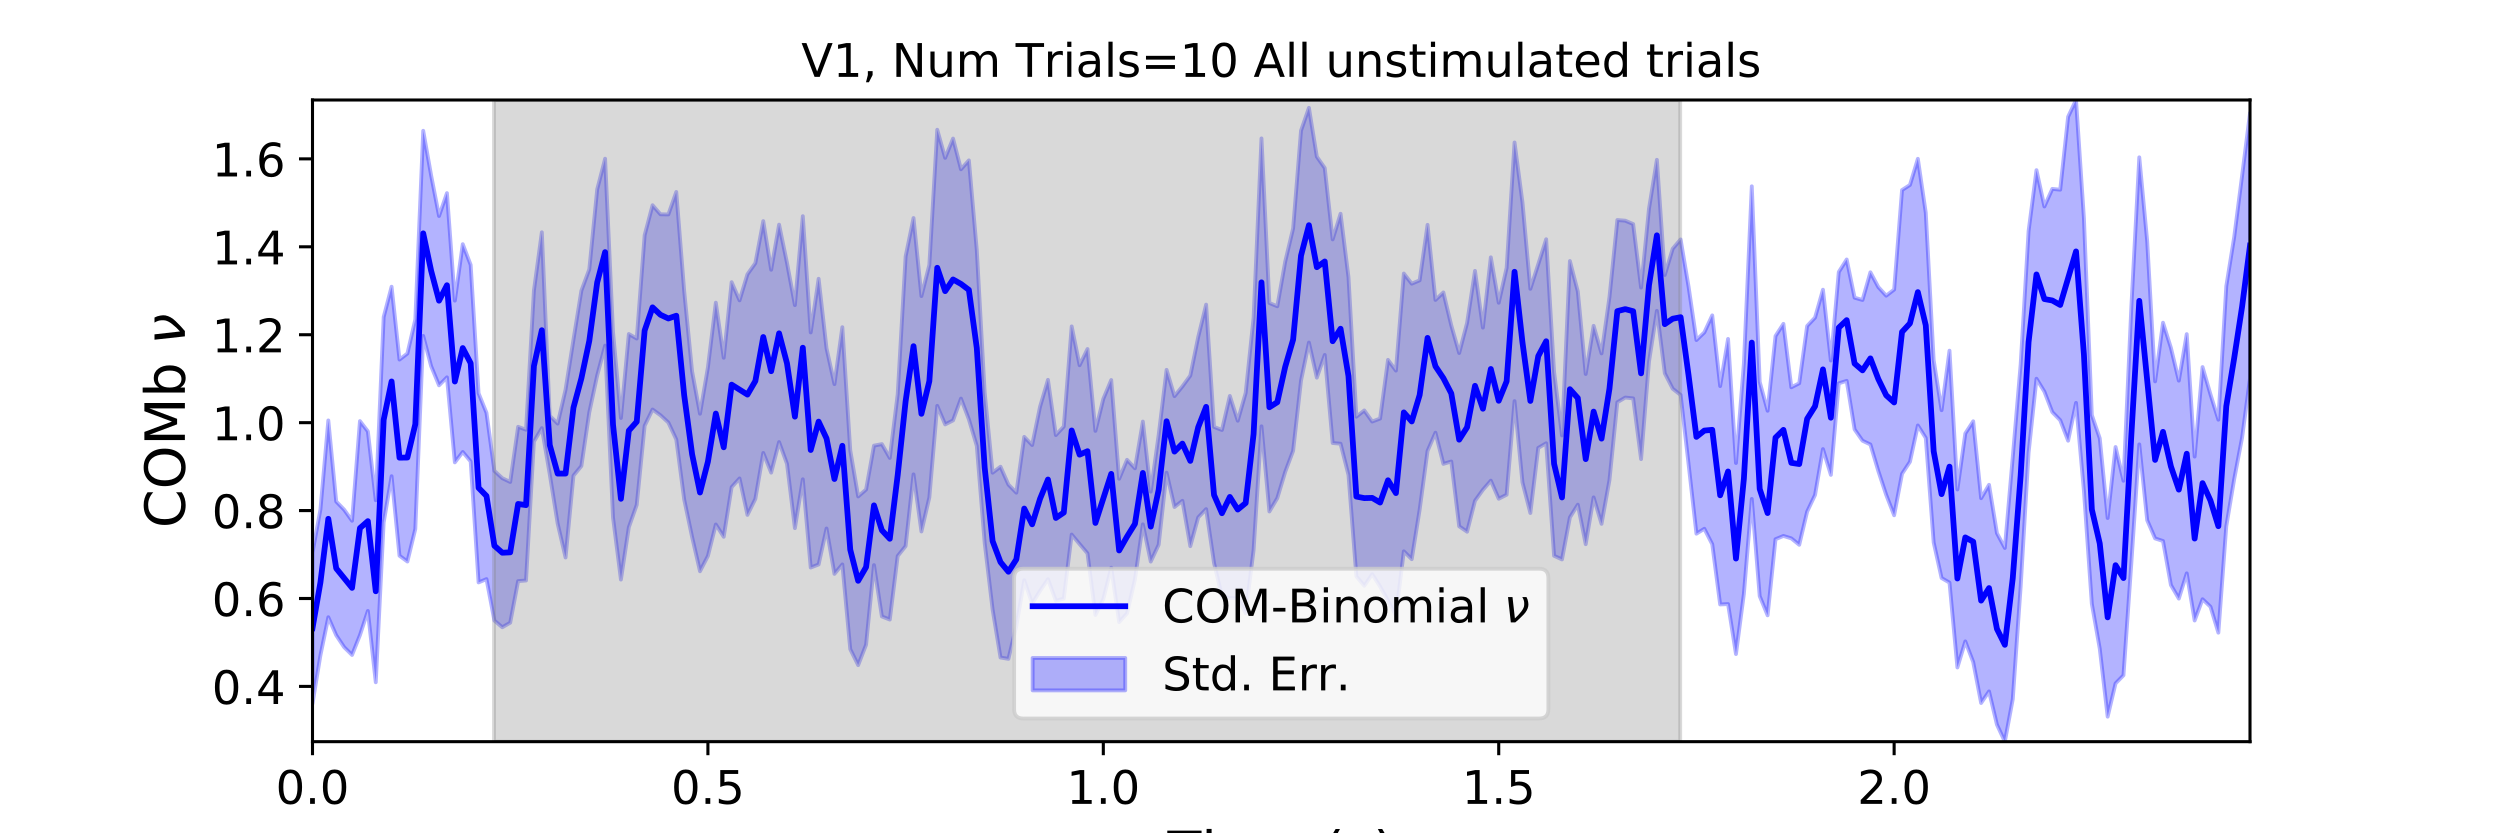 <?xml version="1.0" encoding="utf-8" standalone="no"?>
<!DOCTYPE svg PUBLIC "-//W3C//DTD SVG 1.1//EN"
  "http://www.w3.org/Graphics/SVG/1.1/DTD/svg11.dtd">
<!-- Created with matplotlib (https://matplotlib.org/) -->
<svg height="216pt" version="1.1" viewBox="0 0 648 216" width="648pt" xmlns="http://www.w3.org/2000/svg" xmlns:xlink="http://www.w3.org/1999/xlink">
 <defs>
  <style type="text/css">
*{stroke-linecap:butt;stroke-linejoin:round;}
  </style>
 </defs>
 <g id="figure_1">
  <g id="patch_1">
   <path d="M 0 216 
L 648 216 
L 648 0 
L 0 0 
z
" style="fill:#ffffff;"/>
  </g>
  <g id="axes_1">
   <g id="patch_2">
    <path d="M 81 192.24 
L 583.2 192.24 
L 583.2 25.92 
L 81 25.92 
z
" style="fill:#ffffff;"/>
   </g>
   <g id="PolyCollection_1">
    <defs>
     <path d="M 81 -72.769 
L 81 -33.613 
L 83.05 -46.118 
L 85.1 -56.015 
L 87.149 -51.333 
L 89.199 -48.257 
L 91.249 -46.234 
L 93.299 -51.373 
L 95.349 -57.638 
L 97.398 -39.155 
L 99.448 -80.568 
L 101.498 -92.566 
L 103.548 -71.953 
L 105.598 -70.451 
L 107.647 -78.879 
L 109.697 -128.925 
L 111.747 -121.096 
L 113.797 -116.121 
L 115.847 -118.192 
L 117.896 -96.153 
L 119.946 -98.846 
L 121.996 -96.392 
L 124.046 -65.035 
L 126.096 -65.898 
L 128.145 -55.145 
L 130.195 -53.412 
L 132.245 -54.592 
L 134.295 -65.375 
L 136.344 -65.534 
L 138.394 -101.545 
L 140.444 -105.024 
L 142.494 -93.079 
L 144.544 -80.281 
L 146.593 -71.495 
L 148.643 -92.71 
L 150.693 -95.205 
L 152.743 -109.1 
L 154.793 -118.678 
L 156.842 -126.424 
L 158.892 -81.876 
L 160.942 -65.775 
L 162.992 -79.33 
L 165.042 -85.137 
L 167.091 -105.631 
L 169.141 -109.856 
L 171.191 -108.365 
L 173.241 -106.477 
L 175.291 -102.085 
L 177.34 -86.531 
L 179.39 -76.814 
L 181.44 -67.928 
L 183.49 -71.886 
L 185.54 -80.053 
L 187.589 -76.864 
L 189.639 -89.728 
L 191.689 -91.99 
L 193.739 -82.539 
L 195.789 -86.675 
L 197.838 -98.595 
L 199.888 -93.493 
L 201.938 -101.415 
L 203.988 -95.774 
L 206.038 -79.101 
L 208.087 -91.77 
L 210.137 -68.889 
L 212.187 -69.684 
L 214.237 -79.013 
L 216.287 -67.252 
L 218.336 -69.703 
L 220.386 -47.729 
L 222.436 -43.597 
L 224.486 -48.887 
L 226.536 -69.523 
L 228.585 -56.211 
L 230.635 -55.404 
L 232.685 -71.883 
L 234.735 -74.451 
L 236.784 -93.046 
L 238.834 -78.237 
L 240.884 -87.054 
L 242.934 -110.803 
L 244.984 -105.99 
L 247.033 -107.037 
L 249.083 -112.684 
L 251.133 -107.295 
L 253.183 -100.417 
L 255.233 -75.21 
L 257.282 -58.018 
L 259.332 -45.565 
L 261.382 -45.226 
L 263.432 -53.722 
L 265.482 -65.599 
L 267.531 -59.562 
L 269.581 -62.844 
L 271.631 -65.867 
L 273.681 -60.27 
L 275.731 -60.836 
L 277.78 -77.443 
L 279.83 -74.98 
L 281.88 -72.556 
L 283.93 -56.597 
L 285.98 -60.722 
L 288.029 -68.838 
L 290.079 -54.753 
L 292.129 -57.012 
L 294.179 -65.817 
L 296.229 -80.091 
L 298.278 -70.438 
L 300.328 -74.801 
L 302.378 -93.475 
L 304.428 -84.582 
L 306.478 -86.186 
L 308.527 -74.433 
L 310.577 -81.892 
L 312.627 -84.033 
L 314.677 -70.069 
L 316.727 -61.41 
L 318.776 -61.012 
L 320.826 -60.905 
L 322.876 -57.078 
L 324.926 -73.388 
L 326.976 -105.502 
L 329.025 -83.424 
L 331.075 -86.875 
L 333.125 -93.676 
L 335.175 -99.137 
L 337.224 -117.333 
L 339.274 -127.206 
L 341.324 -118.111 
L 343.374 -123.997 
L 345.424 -101.169 
L 347.473 -100.99 
L 349.523 -92.883 
L 351.573 -66.591 
L 353.623 -64.167 
L 355.673 -67.16 
L 357.722 -63.969 
L 359.772 -60.3 
L 361.822 -56.447 
L 363.872 -73.1 
L 365.922 -71.06 
L 367.971 -83.884 
L 370.021 -99.109 
L 372.071 -103.847 
L 374.121 -95.764 
L 376.171 -96.374 
L 378.22 -79.58 
L 380.27 -78.176 
L 382.32 -86.195 
L 384.37 -89.04 
L 386.42 -91.409 
L 388.469 -86.721 
L 390.519 -87.77 
L 392.569 -112.028 
L 394.619 -90.967 
L 396.669 -83.024 
L 398.718 -99.905 
L 400.768 -101.106 
L 402.818 -71.94 
L 404.868 -70.996 
L 406.918 -81.89 
L 408.967 -85.185 
L 411.017 -74.946 
L 413.067 -87.074 
L 415.117 -80.219 
L 417.167 -91.524 
L 419.216 -111.735 
L 421.266 -112.956 
L 423.316 -112.737 
L 425.366 -96.997 
L 427.416 -122.229 
L 429.465 -135.43 
L 431.515 -119.236 
L 433.565 -115.241 
L 435.615 -113.627 
L 437.664 -95.82 
L 439.714 -77.666 
L 441.764 -78.946 
L 443.814 -74.927 
L 445.864 -59.322 
L 447.913 -59.425 
L 449.963 -46.468 
L 452.013 -62.067 
L 454.063 -86.679 
L 456.113 -61.486 
L 458.162 -56.508 
L 460.212 -76.235 
L 462.262 -77.086 
L 464.312 -76.452 
L 466.362 -74.787 
L 468.411 -83.383 
L 470.461 -87.706 
L 472.511 -99.594 
L 474.561 -92.916 
L 476.611 -116.639 
L 478.66 -117.285 
L 480.71 -104.7 
L 482.76 -101.766 
L 484.81 -100.788 
L 486.86 -93.909 
L 488.909 -87.708 
L 490.959 -82.437 
L 493.009 -93.187 
L 495.059 -96.302 
L 497.109 -105.718 
L 499.158 -102.475 
L 501.208 -75.393 
L 503.258 -66.175 
L 505.308 -64.983 
L 507.358 -42.991 
L 509.407 -49.749 
L 511.457 -44.382 
L 513.507 -33.782 
L 515.557 -36.791 
L 517.607 -28.173 
L 519.656 -23.76 
L 521.706 -34.743 
L 523.756 -63.957 
L 525.806 -98.625 
L 527.856 -117.835 
L 529.905 -114.493 
L 531.955 -109.184 
L 534.005 -107.084 
L 536.055 -101.767 
L 538.104 -111.573 
L 540.154 -88.724 
L 542.204 -59.479 
L 544.254 -47.871 
L 546.304 -30.241 
L 548.353 -38.862 
L 550.403 -40.962 
L 552.453 -70.183 
L 554.503 -100.816 
L 556.553 -81.15 
L 558.602 -76.441 
L 560.652 -75.77 
L 562.702 -64.353 
L 564.752 -60.843 
L 566.802 -67.388 
L 568.851 -55.164 
L 570.901 -60.679 
L 572.951 -58.741 
L 575.001 -52.01 
L 577.051 -79.584 
L 579.1 -91.787 
L 581.15 -102.564 
L 583.2 -117.971 
L 583.2 -186.695 
L 583.2 -186.695 
L 581.15 -170.467 
L 579.1 -154.549 
L 577.051 -141.809 
L 575.001 -107.213 
L 572.951 -113.791 
L 570.901 -120.855 
L 568.851 -97.65 
L 566.802 -129.393 
L 564.752 -117.336 
L 562.702 -125.85 
L 560.652 -132.355 
L 558.602 -117.146 
L 556.553 -153.492 
L 554.503 -175.22 
L 552.453 -136.641 
L 550.403 -91.381 
L 548.353 -100.132 
L 546.304 -81.729 
L 544.254 -102.396 
L 542.204 -108.419 
L 540.154 -159.42 
L 538.104 -190.08 
L 536.055 -185.735 
L 534.005 -166.833 
L 531.955 -167.043 
L 529.905 -162.479 
L 527.856 -171.894 
L 525.806 -156.09 
L 523.756 -121.59 
L 521.706 -97.522 
L 519.656 -73.972 
L 517.607 -77.797 
L 515.557 -90.34 
L 513.507 -86.865 
L 511.457 -106.804 
L 509.407 -103.651 
L 507.358 -89.121 
L 505.308 -125.106 
L 503.258 -109.675 
L 501.208 -122.659 
L 499.158 -160.863 
L 497.109 -174.838 
L 495.059 -168.06 
L 493.009 -166.739 
L 490.959 -140.937 
L 488.909 -139.357 
L 486.86 -141.587 
L 484.81 -145.421 
L 482.76 -138.245 
L 480.71 -138.837 
L 478.66 -148.743 
L 476.611 -145.501 
L 474.561 -122.545 
L 472.511 -140.911 
L 470.461 -133.684 
L 468.411 -131.501 
L 466.362 -116.656 
L 464.312 -115.609 
L 462.262 -132.059 
L 460.212 -128.898 
L 458.162 -109.529 
L 456.113 -117.04 
L 454.063 -167.711 
L 452.013 -121.799 
L 449.963 -95.987 
L 447.913 -128.147 
L 445.864 -115.926 
L 443.814 -134.254 
L 441.764 -129.84 
L 439.714 -127.858 
L 437.664 -141.781 
L 435.615 -153.941 
L 433.565 -151.534 
L 431.515 -144.726 
L 429.465 -174.577 
L 427.416 -161.902 
L 425.366 -141.464 
L 423.316 -157.926 
L 421.266 -158.799 
L 419.216 -158.97 
L 417.167 -138.95 
L 415.117 -124.401 
L 413.067 -131.541 
L 411.017 -119.057 
L 408.967 -140.462 
L 406.918 -148.344 
L 404.868 -103.132 
L 402.818 -119.626 
L 400.768 -153.987 
L 398.718 -147.507 
L 396.669 -141.137 
L 394.619 -163.595 
L 392.569 -179.073 
L 390.519 -146.574 
L 388.469 -137.526 
L 386.42 -149.303 
L 384.37 -131.079 
L 382.32 -145.787 
L 380.27 -132.315 
L 378.22 -124.494 
L 376.171 -131.671 
L 374.121 -140.207 
L 372.071 -138.259 
L 370.021 -157.717 
L 367.971 -143.335 
L 365.922 -142.467 
L 363.872 -145.101 
L 361.822 -119.941 
L 359.772 -122.721 
L 357.722 -107.513 
L 355.673 -106.731 
L 353.623 -109.615 
L 351.573 -107.991 
L 349.523 -144.189 
L 347.473 -160.594 
L 345.424 -153.951 
L 343.374 -172.452 
L 341.324 -175.388 
L 339.274 -188.053 
L 337.224 -182.148 
L 335.175 -156.808 
L 333.125 -148.182 
L 331.075 -136.611 
L 329.025 -137.459 
L 326.976 -180.124 
L 324.926 -133.606 
L 322.876 -114.142 
L 320.826 -106.949 
L 318.776 -113.37 
L 316.727 -104.548 
L 314.677 -105.338 
L 312.627 -137.041 
L 310.577 -128.661 
L 308.527 -118.647 
L 306.478 -115.844 
L 304.428 -113.317 
L 302.378 -120.134 
L 300.328 -103.286 
L 298.278 -88.571 
L 296.229 -106.726 
L 294.179 -94.615 
L 292.129 -96.818 
L 290.079 -91.899 
L 288.029 -117.497 
L 285.98 -112.614 
L 283.93 -104.314 
L 281.88 -125.53 
L 279.83 -121.331 
L 277.78 -131.399 
L 275.731 -105.439 
L 273.681 -103.226 
L 271.631 -117.548 
L 269.581 -110.59 
L 267.531 -100.645 
L 265.482 -102.76 
L 263.432 -88.295 
L 261.382 -90.391 
L 259.332 -95.028 
L 257.282 -93.474 
L 255.233 -114.234 
L 253.183 -151.169 
L 251.133 -174.431 
L 249.083 -172.125 
L 247.033 -180.084 
L 244.984 -175.088 
L 242.934 -182.37 
L 240.884 -147.339 
L 238.834 -139.257 
L 236.784 -159.484 
L 234.735 -149.525 
L 232.685 -113.861 
L 230.635 -97.303 
L 228.585 -100.884 
L 226.536 -100.492 
L 224.486 -89.117 
L 222.436 -87.319 
L 220.386 -99.306 
L 218.336 -131.19 
L 216.287 -116.431 
L 214.237 -125.703 
L 212.187 -143.739 
L 210.137 -129.832 
L 208.087 -159.966 
L 206.038 -136.91 
L 203.988 -147.869 
L 201.938 -157.776 
L 199.888 -146.081 
L 197.838 -158.684 
L 195.789 -147.807 
L 193.739 -144.906 
L 191.689 -138.144 
L 189.639 -142.864 
L 187.589 -123.266 
L 185.54 -137.548 
L 183.49 -120.778 
L 181.44 -108.761 
L 179.39 -119.753 
L 177.34 -140.583 
L 175.291 -166.245 
L 173.241 -160.42 
L 171.191 -160.455 
L 169.141 -162.806 
L 167.091 -155.038 
L 165.042 -128.244 
L 162.992 -129.424 
L 160.942 -107.657 
L 158.892 -130.006 
L 156.842 -174.866 
L 154.793 -166.916 
L 152.743 -146.194 
L 150.693 -140.661 
L 148.643 -127.976 
L 146.593 -115.016 
L 144.544 -106.201 
L 142.494 -108.227 
L 140.444 -155.793 
L 138.394 -140.715 
L 136.344 -104.618 
L 134.295 -105.372 
L 132.245 -91.071 
L 130.195 -92.052 
L 128.145 -93.95 
L 126.096 -108.992 
L 124.046 -114.059 
L 121.996 -147.345 
L 119.946 -152.711 
L 117.896 -138.074 
L 115.847 -165.94 
L 113.797 -160.009 
L 111.747 -170.559 
L 109.697 -182.103 
L 107.647 -133.194 
L 105.598 -124.366 
L 103.548 -122.797 
L 101.498 -141.681 
L 99.448 -133.832 
L 97.398 -86.334 
L 95.349 -104.19 
L 93.299 -106.853 
L 91.249 -81.019 
L 89.199 -83.893 
L 87.149 -86.01 
L 85.1 -107.025 
L 83.05 -83.908 
L 81 -72.769 
z
" id="mc56bfbbc10" style="stroke:#0000ff;stroke-opacity:0.3;"/>
    </defs>
    <g clip-path="url(#p99c3880bc4)">
     <use style="fill:#0000ff;fill-opacity:0.3;stroke:#0000ff;stroke-opacity:0.3;" x="0" xlink:href="#mc56bfbbc10" y="216"/>
    </g>
   </g>
   <g id="PolyCollection_2">
    <defs>
     <path d="M 128.043 -23.76 
L 128.043 -190.08 
L 435.512 -190.08 
L 435.512 -23.76 
L 435.512 -23.76 
L 128.043 -23.76 
z
" id="mf08cecd5b0" style="stroke:#808080;stroke-opacity:0.3;"/>
    </defs>
    <g clip-path="url(#p99c3880bc4)">
     <use style="fill:#808080;fill-opacity:0.3;stroke:#808080;stroke-opacity:0.3;" x="0" xlink:href="#mf08cecd5b0" y="216"/>
    </g>
   </g>
   <g id="matplotlib.axis_1">
    <g id="xtick_1">
     <g id="line2d_1">
      <defs>
       <path d="M 0 0 
L 0 3.5 
" id="m44edd41b1f" style="stroke:#000000;stroke-width:0.8;"/>
      </defs>
      <g>
       <use style="stroke:#000000;stroke-width:0.8;" x="81" xlink:href="#m44edd41b1f" y="192.24"/>
      </g>
     </g>
     <g id="text_1">
      <!-- 0.0 -->
      <defs>
       <path d="M 31.781 66.406 
Q 24.172 66.406 20.328 58.906 
Q 16.5 51.422 16.5 36.375 
Q 16.5 21.391 20.328 13.891 
Q 24.172 6.391 31.781 6.391 
Q 39.453 6.391 43.281 13.891 
Q 47.125 21.391 47.125 36.375 
Q 47.125 51.422 43.281 58.906 
Q 39.453 66.406 31.781 66.406 
z
M 31.781 74.219 
Q 44.047 74.219 50.516 64.516 
Q 56.984 54.828 56.984 36.375 
Q 56.984 17.969 50.516 8.266 
Q 44.047 -1.422 31.781 -1.422 
Q 19.531 -1.422 13.062 8.266 
Q 6.594 17.969 6.594 36.375 
Q 6.594 54.828 13.062 64.516 
Q 19.531 74.219 31.781 74.219 
z
" id="DejaVuSans-48"/>
       <path d="M 10.688 12.406 
L 21 12.406 
L 21 0 
L 10.688 0 
z
" id="DejaVuSans-46"/>
      </defs>
      <g transform="translate(71.458 208.358)scale(0.12 -0.12)">
       <use xlink:href="#DejaVuSans-48"/>
       <use x="63.623" xlink:href="#DejaVuSans-46"/>
       <use x="95.41" xlink:href="#DejaVuSans-48"/>
      </g>
     </g>
    </g>
    <g id="xtick_2">
     <g id="line2d_2">
      <g>
       <use style="stroke:#000000;stroke-width:0.8;" x="183.49" xlink:href="#m44edd41b1f" y="192.24"/>
      </g>
     </g>
     <g id="text_2">
      <!-- 0.5 -->
      <defs>
       <path d="M 10.797 72.906 
L 49.516 72.906 
L 49.516 64.594 
L 19.828 64.594 
L 19.828 46.734 
Q 21.969 47.469 24.109 47.828 
Q 26.266 48.188 28.422 48.188 
Q 40.625 48.188 47.75 41.5 
Q 54.891 34.812 54.891 23.391 
Q 54.891 11.625 47.562 5.094 
Q 40.234 -1.422 26.906 -1.422 
Q 22.312 -1.422 17.547 -0.641 
Q 12.797 0.141 7.719 1.703 
L 7.719 11.625 
Q 12.109 9.234 16.797 8.062 
Q 21.484 6.891 26.703 6.891 
Q 35.156 6.891 40.078 11.328 
Q 45.016 15.766 45.016 23.391 
Q 45.016 31 40.078 35.438 
Q 35.156 39.891 26.703 39.891 
Q 22.75 39.891 18.812 39.016 
Q 14.891 38.141 10.797 36.281 
z
" id="DejaVuSans-53"/>
      </defs>
      <g transform="translate(173.948 208.358)scale(0.12 -0.12)">
       <use xlink:href="#DejaVuSans-48"/>
       <use x="63.623" xlink:href="#DejaVuSans-46"/>
       <use x="95.41" xlink:href="#DejaVuSans-53"/>
      </g>
     </g>
    </g>
    <g id="xtick_3">
     <g id="line2d_3">
      <g>
       <use style="stroke:#000000;stroke-width:0.8;" x="285.98" xlink:href="#m44edd41b1f" y="192.24"/>
      </g>
     </g>
     <g id="text_3">
      <!-- 1.0 -->
      <defs>
       <path d="M 12.406 8.297 
L 28.516 8.297 
L 28.516 63.922 
L 10.984 60.406 
L 10.984 69.391 
L 28.422 72.906 
L 38.281 72.906 
L 38.281 8.297 
L 54.391 8.297 
L 54.391 0 
L 12.406 0 
z
" id="DejaVuSans-49"/>
      </defs>
      <g transform="translate(276.438 208.358)scale(0.12 -0.12)">
       <use xlink:href="#DejaVuSans-49"/>
       <use x="63.623" xlink:href="#DejaVuSans-46"/>
       <use x="95.41" xlink:href="#DejaVuSans-48"/>
      </g>
     </g>
    </g>
    <g id="xtick_4">
     <g id="line2d_4">
      <g>
       <use style="stroke:#000000;stroke-width:0.8;" x="388.469" xlink:href="#m44edd41b1f" y="192.24"/>
      </g>
     </g>
     <g id="text_4">
      <!-- 1.5 -->
      <g transform="translate(378.928 208.358)scale(0.12 -0.12)">
       <use xlink:href="#DejaVuSans-49"/>
       <use x="63.623" xlink:href="#DejaVuSans-46"/>
       <use x="95.41" xlink:href="#DejaVuSans-53"/>
      </g>
     </g>
    </g>
    <g id="xtick_5">
     <g id="line2d_5">
      <g>
       <use style="stroke:#000000;stroke-width:0.8;" x="490.959" xlink:href="#m44edd41b1f" y="192.24"/>
      </g>
     </g>
     <g id="text_5">
      <!-- 2.0 -->
      <defs>
       <path d="M 19.188 8.297 
L 53.609 8.297 
L 53.609 0 
L 7.328 0 
L 7.328 8.297 
Q 12.938 14.109 22.625 23.891 
Q 32.328 33.688 34.812 36.531 
Q 39.547 41.844 41.422 45.531 
Q 43.312 49.219 43.312 52.781 
Q 43.312 58.594 39.234 62.25 
Q 35.156 65.922 28.609 65.922 
Q 23.969 65.922 18.812 64.312 
Q 13.672 62.703 7.812 59.422 
L 7.812 69.391 
Q 13.766 71.781 18.938 73 
Q 24.125 74.219 28.422 74.219 
Q 39.75 74.219 46.484 68.547 
Q 53.219 62.891 53.219 53.422 
Q 53.219 48.922 51.531 44.891 
Q 49.859 40.875 45.406 35.406 
Q 44.188 33.984 37.641 27.219 
Q 31.109 20.453 19.188 8.297 
z
" id="DejaVuSans-50"/>
      </defs>
      <g transform="translate(481.417 208.358)scale(0.12 -0.12)">
       <use xlink:href="#DejaVuSans-50"/>
       <use x="63.623" xlink:href="#DejaVuSans-46"/>
       <use x="95.41" xlink:href="#DejaVuSans-48"/>
      </g>
     </g>
    </g>
    <g id="text_6">
     <!-- Time (s) -->
     <defs>
      <path d="M -0.297 72.906 
L 61.375 72.906 
L 61.375 64.594 
L 35.5 64.594 
L 35.5 0 
L 25.594 0 
L 25.594 64.594 
L -0.297 64.594 
z
" id="DejaVuSans-84"/>
      <path d="M 9.422 54.688 
L 18.406 54.688 
L 18.406 0 
L 9.422 0 
z
M 9.422 75.984 
L 18.406 75.984 
L 18.406 64.594 
L 9.422 64.594 
z
" id="DejaVuSans-105"/>
      <path d="M 52 44.188 
Q 55.375 50.25 60.062 53.125 
Q 64.75 56 71.094 56 
Q 79.641 56 84.281 50.016 
Q 88.922 44.047 88.922 33.016 
L 88.922 0 
L 79.891 0 
L 79.891 32.719 
Q 79.891 40.578 77.094 44.375 
Q 74.312 48.188 68.609 48.188 
Q 61.625 48.188 57.562 43.547 
Q 53.516 38.922 53.516 30.906 
L 53.516 0 
L 44.484 0 
L 44.484 32.719 
Q 44.484 40.625 41.703 44.406 
Q 38.922 48.188 33.109 48.188 
Q 26.219 48.188 22.156 43.531 
Q 18.109 38.875 18.109 30.906 
L 18.109 0 
L 9.078 0 
L 9.078 54.688 
L 18.109 54.688 
L 18.109 46.188 
Q 21.188 51.219 25.484 53.609 
Q 29.781 56 35.688 56 
Q 41.656 56 45.828 52.969 
Q 50 49.953 52 44.188 
z
" id="DejaVuSans-109"/>
      <path d="M 56.203 29.594 
L 56.203 25.203 
L 14.891 25.203 
Q 15.484 15.922 20.484 11.062 
Q 25.484 6.203 34.422 6.203 
Q 39.594 6.203 44.453 7.469 
Q 49.312 8.734 54.109 11.281 
L 54.109 2.781 
Q 49.266 0.734 44.188 -0.344 
Q 39.109 -1.422 33.891 -1.422 
Q 20.797 -1.422 13.156 6.188 
Q 5.516 13.812 5.516 26.812 
Q 5.516 40.234 12.766 48.109 
Q 20.016 56 32.328 56 
Q 43.359 56 49.781 48.891 
Q 56.203 41.797 56.203 29.594 
z
M 47.219 32.234 
Q 47.125 39.594 43.094 43.984 
Q 39.062 48.391 32.422 48.391 
Q 24.906 48.391 20.391 44.141 
Q 15.875 39.891 15.188 32.172 
z
" id="DejaVuSans-101"/>
      <path id="DejaVuSans-32"/>
      <path d="M 31 75.875 
Q 24.469 64.656 21.281 53.656 
Q 18.109 42.672 18.109 31.391 
Q 18.109 20.125 21.312 9.062 
Q 24.516 -2 31 -13.188 
L 23.188 -13.188 
Q 15.875 -1.703 12.234 9.375 
Q 8.594 20.453 8.594 31.391 
Q 8.594 42.281 12.203 53.312 
Q 15.828 64.359 23.188 75.875 
z
" id="DejaVuSans-40"/>
      <path d="M 44.281 53.078 
L 44.281 44.578 
Q 40.484 46.531 36.375 47.5 
Q 32.281 48.484 27.875 48.484 
Q 21.188 48.484 17.844 46.438 
Q 14.5 44.391 14.5 40.281 
Q 14.5 37.156 16.891 35.375 
Q 19.281 33.594 26.516 31.984 
L 29.594 31.297 
Q 39.156 29.25 43.188 25.516 
Q 47.219 21.781 47.219 15.094 
Q 47.219 7.469 41.188 3.016 
Q 35.156 -1.422 24.609 -1.422 
Q 20.219 -1.422 15.453 -0.562 
Q 10.688 0.297 5.422 2 
L 5.422 11.281 
Q 10.406 8.688 15.234 7.391 
Q 20.062 6.109 24.812 6.109 
Q 31.156 6.109 34.562 8.281 
Q 37.984 10.453 37.984 14.406 
Q 37.984 18.062 35.516 20.016 
Q 33.062 21.969 24.703 23.781 
L 21.578 24.516 
Q 13.234 26.266 9.516 29.906 
Q 5.812 33.547 5.812 39.891 
Q 5.812 47.609 11.281 51.797 
Q 16.75 56 26.812 56 
Q 31.781 56 36.172 55.266 
Q 40.578 54.547 44.281 53.078 
z
" id="DejaVuSans-115"/>
      <path d="M 8.016 75.875 
L 15.828 75.875 
Q 23.141 64.359 26.781 53.312 
Q 30.422 42.281 30.422 31.391 
Q 30.422 20.453 26.781 9.375 
Q 23.141 -1.703 15.828 -13.188 
L 8.016 -13.188 
Q 14.5 -2 17.703 9.062 
Q 20.906 20.125 20.906 31.391 
Q 20.906 42.672 17.703 53.656 
Q 14.5 64.656 8.016 75.875 
z
" id="DejaVuSans-41"/>
     </defs>
     <g transform="translate(302.605 225.796)scale(0.144 -0.144)">
      <use xlink:href="#DejaVuSans-84"/>
      <use x="61.037" xlink:href="#DejaVuSans-105"/>
      <use x="88.82" xlink:href="#DejaVuSans-109"/>
      <use x="186.232" xlink:href="#DejaVuSans-101"/>
      <use x="247.756" xlink:href="#DejaVuSans-32"/>
      <use x="279.543" xlink:href="#DejaVuSans-40"/>
      <use x="318.557" xlink:href="#DejaVuSans-115"/>
      <use x="370.656" xlink:href="#DejaVuSans-41"/>
     </g>
    </g>
   </g>
   <g id="matplotlib.axis_2">
    <g id="ytick_1">
     <g id="line2d_6">
      <defs>
       <path d="M 0 0 
L -3.5 0 
" id="m05ea929714" style="stroke:#000000;stroke-width:0.8;"/>
      </defs>
      <g>
       <use style="stroke:#000000;stroke-width:0.8;" x="81" xlink:href="#m05ea929714" y="177.919"/>
      </g>
     </g>
     <g id="text_7">
      <!-- 0.4 -->
      <defs>
       <path d="M 37.797 64.312 
L 12.891 25.391 
L 37.797 25.391 
z
M 35.203 72.906 
L 47.609 72.906 
L 47.609 25.391 
L 58.016 25.391 
L 58.016 17.188 
L 47.609 17.188 
L 47.609 0 
L 37.797 0 
L 37.797 17.188 
L 4.891 17.188 
L 4.891 26.703 
z
" id="DejaVuSans-52"/>
      </defs>
      <g transform="translate(54.916 182.478)scale(0.12 -0.12)">
       <use xlink:href="#DejaVuSans-48"/>
       <use x="63.623" xlink:href="#DejaVuSans-46"/>
       <use x="95.41" xlink:href="#DejaVuSans-52"/>
      </g>
     </g>
    </g>
    <g id="ytick_2">
     <g id="line2d_7">
      <g>
       <use style="stroke:#000000;stroke-width:0.8;" x="81" xlink:href="#m05ea929714" y="155.13"/>
      </g>
     </g>
     <g id="text_8">
      <!-- 0.6 -->
      <defs>
       <path d="M 33.016 40.375 
Q 26.375 40.375 22.484 35.828 
Q 18.609 31.297 18.609 23.391 
Q 18.609 15.531 22.484 10.953 
Q 26.375 6.391 33.016 6.391 
Q 39.656 6.391 43.531 10.953 
Q 47.406 15.531 47.406 23.391 
Q 47.406 31.297 43.531 35.828 
Q 39.656 40.375 33.016 40.375 
z
M 52.594 71.297 
L 52.594 62.312 
Q 48.875 64.062 45.094 64.984 
Q 41.312 65.922 37.594 65.922 
Q 27.828 65.922 22.672 59.328 
Q 17.531 52.734 16.797 39.406 
Q 19.672 43.656 24.016 45.922 
Q 28.375 48.188 33.594 48.188 
Q 44.578 48.188 50.953 41.516 
Q 57.328 34.859 57.328 23.391 
Q 57.328 12.156 50.688 5.359 
Q 44.047 -1.422 33.016 -1.422 
Q 20.359 -1.422 13.672 8.266 
Q 6.984 17.969 6.984 36.375 
Q 6.984 53.656 15.188 63.938 
Q 23.391 74.219 37.203 74.219 
Q 40.922 74.219 44.703 73.484 
Q 48.484 72.75 52.594 71.297 
z
" id="DejaVuSans-54"/>
      </defs>
      <g transform="translate(54.916 159.689)scale(0.12 -0.12)">
       <use xlink:href="#DejaVuSans-48"/>
       <use x="63.623" xlink:href="#DejaVuSans-46"/>
       <use x="95.41" xlink:href="#DejaVuSans-54"/>
      </g>
     </g>
    </g>
    <g id="ytick_3">
     <g id="line2d_8">
      <g>
       <use style="stroke:#000000;stroke-width:0.8;" x="81" xlink:href="#m05ea929714" y="132.34"/>
      </g>
     </g>
     <g id="text_9">
      <!-- 0.8 -->
      <defs>
       <path d="M 31.781 34.625 
Q 24.75 34.625 20.719 30.859 
Q 16.703 27.094 16.703 20.516 
Q 16.703 13.922 20.719 10.156 
Q 24.75 6.391 31.781 6.391 
Q 38.812 6.391 42.859 10.172 
Q 46.922 13.969 46.922 20.516 
Q 46.922 27.094 42.891 30.859 
Q 38.875 34.625 31.781 34.625 
z
M 21.922 38.812 
Q 15.578 40.375 12.031 44.719 
Q 8.5 49.078 8.5 55.328 
Q 8.5 64.062 14.719 69.141 
Q 20.953 74.219 31.781 74.219 
Q 42.672 74.219 48.875 69.141 
Q 55.078 64.062 55.078 55.328 
Q 55.078 49.078 51.531 44.719 
Q 48 40.375 41.703 38.812 
Q 48.828 37.156 52.797 32.312 
Q 56.781 27.484 56.781 20.516 
Q 56.781 9.906 50.312 4.234 
Q 43.844 -1.422 31.781 -1.422 
Q 19.734 -1.422 13.25 4.234 
Q 6.781 9.906 6.781 20.516 
Q 6.781 27.484 10.781 32.312 
Q 14.797 37.156 21.922 38.812 
z
M 18.312 54.391 
Q 18.312 48.734 21.844 45.562 
Q 25.391 42.391 31.781 42.391 
Q 38.141 42.391 41.719 45.562 
Q 45.312 48.734 45.312 54.391 
Q 45.312 60.062 41.719 63.234 
Q 38.141 66.406 31.781 66.406 
Q 25.391 66.406 21.844 63.234 
Q 18.312 60.062 18.312 54.391 
z
" id="DejaVuSans-56"/>
      </defs>
      <g transform="translate(54.916 136.899)scale(0.12 -0.12)">
       <use xlink:href="#DejaVuSans-48"/>
       <use x="63.623" xlink:href="#DejaVuSans-46"/>
       <use x="95.41" xlink:href="#DejaVuSans-56"/>
      </g>
     </g>
    </g>
    <g id="ytick_4">
     <g id="line2d_9">
      <g>
       <use style="stroke:#000000;stroke-width:0.8;" x="81" xlink:href="#m05ea929714" y="109.551"/>
      </g>
     </g>
     <g id="text_10">
      <!-- 1.0 -->
      <g transform="translate(54.916 114.11)scale(0.12 -0.12)">
       <use xlink:href="#DejaVuSans-49"/>
       <use x="63.623" xlink:href="#DejaVuSans-46"/>
       <use x="95.41" xlink:href="#DejaVuSans-48"/>
      </g>
     </g>
    </g>
    <g id="ytick_5">
     <g id="line2d_10">
      <g>
       <use style="stroke:#000000;stroke-width:0.8;" x="81" xlink:href="#m05ea929714" y="86.761"/>
      </g>
     </g>
     <g id="text_11">
      <!-- 1.2 -->
      <g transform="translate(54.916 91.32)scale(0.12 -0.12)">
       <use xlink:href="#DejaVuSans-49"/>
       <use x="63.623" xlink:href="#DejaVuSans-46"/>
       <use x="95.41" xlink:href="#DejaVuSans-50"/>
      </g>
     </g>
    </g>
    <g id="ytick_6">
     <g id="line2d_11">
      <g>
       <use style="stroke:#000000;stroke-width:0.8;" x="81" xlink:href="#m05ea929714" y="63.972"/>
      </g>
     </g>
     <g id="text_12">
      <!-- 1.4 -->
      <g transform="translate(54.916 68.531)scale(0.12 -0.12)">
       <use xlink:href="#DejaVuSans-49"/>
       <use x="63.623" xlink:href="#DejaVuSans-46"/>
       <use x="95.41" xlink:href="#DejaVuSans-52"/>
      </g>
     </g>
    </g>
    <g id="ytick_7">
     <g id="line2d_12">
      <g>
       <use style="stroke:#000000;stroke-width:0.8;" x="81" xlink:href="#m05ea929714" y="41.182"/>
      </g>
     </g>
     <g id="text_13">
      <!-- 1.6 -->
      <g transform="translate(54.916 45.741)scale(0.12 -0.12)">
       <use xlink:href="#DejaVuSans-49"/>
       <use x="63.623" xlink:href="#DejaVuSans-46"/>
       <use x="95.41" xlink:href="#DejaVuSans-54"/>
      </g>
     </g>
    </g>
    <g id="text_14">
     <!-- COMb $\nu$ -->
     <defs>
      <path d="M 64.406 67.281 
L 64.406 56.891 
Q 59.422 61.531 53.781 63.812 
Q 48.141 66.109 41.797 66.109 
Q 29.297 66.109 22.656 58.469 
Q 16.016 50.828 16.016 36.375 
Q 16.016 21.969 22.656 14.328 
Q 29.297 6.688 41.797 6.688 
Q 48.141 6.688 53.781 8.984 
Q 59.422 11.281 64.406 15.922 
L 64.406 5.609 
Q 59.234 2.094 53.438 0.328 
Q 47.656 -1.422 41.219 -1.422 
Q 24.656 -1.422 15.125 8.703 
Q 5.609 18.844 5.609 36.375 
Q 5.609 53.953 15.125 64.078 
Q 24.656 74.219 41.219 74.219 
Q 47.75 74.219 53.531 72.484 
Q 59.328 70.75 64.406 67.281 
z
" id="DejaVuSans-67"/>
      <path d="M 39.406 66.219 
Q 28.656 66.219 22.328 58.203 
Q 16.016 50.203 16.016 36.375 
Q 16.016 22.609 22.328 14.594 
Q 28.656 6.594 39.406 6.594 
Q 50.141 6.594 56.422 14.594 
Q 62.703 22.609 62.703 36.375 
Q 62.703 50.203 56.422 58.203 
Q 50.141 66.219 39.406 66.219 
z
M 39.406 74.219 
Q 54.734 74.219 63.906 63.938 
Q 73.094 53.656 73.094 36.375 
Q 73.094 19.141 63.906 8.859 
Q 54.734 -1.422 39.406 -1.422 
Q 24.031 -1.422 14.812 8.828 
Q 5.609 19.094 5.609 36.375 
Q 5.609 53.656 14.812 63.938 
Q 24.031 74.219 39.406 74.219 
z
" id="DejaVuSans-79"/>
      <path d="M 9.812 72.906 
L 24.516 72.906 
L 43.109 23.297 
L 61.812 72.906 
L 76.516 72.906 
L 76.516 0 
L 66.891 0 
L 66.891 64.016 
L 48.094 14.016 
L 38.188 14.016 
L 19.391 64.016 
L 19.391 0 
L 9.812 0 
z
" id="DejaVuSans-77"/>
      <path d="M 48.688 27.297 
Q 48.688 37.203 44.609 42.844 
Q 40.531 48.484 33.406 48.484 
Q 26.266 48.484 22.188 42.844 
Q 18.109 37.203 18.109 27.297 
Q 18.109 17.391 22.188 11.75 
Q 26.266 6.109 33.406 6.109 
Q 40.531 6.109 44.609 11.75 
Q 48.688 17.391 48.688 27.297 
z
M 18.109 46.391 
Q 20.953 51.266 25.266 53.625 
Q 29.594 56 35.594 56 
Q 45.562 56 51.781 48.094 
Q 58.016 40.188 58.016 27.297 
Q 58.016 14.406 51.781 6.484 
Q 45.562 -1.422 35.594 -1.422 
Q 29.594 -1.422 25.266 0.953 
Q 20.953 3.328 18.109 8.203 
L 18.109 0 
L 9.078 0 
L 9.078 75.984 
L 18.109 75.984 
z
" id="DejaVuSans-98"/>
      <path d="M 14.984 0 
L 8.938 54.688 
L 18.609 54.688 
L 23.781 8.797 
Q 30.812 14.844 37.359 23.25 
Q 42.281 29.547 43.562 35.016 
Q 44.141 37.594 43.891 42.484 
Q 43.656 48.297 39.75 54.688 
L 48.828 54.688 
L 48.828 54.688 
Q 51.375 50.344 52.391 44.281 
Q 53.375 38.719 52.641 34.906 
Q 50.781 25.344 42.484 16.797 
Q 31.641 5.672 24.562 0 
z
" id="DejaVuSans-Oblique-957"/>
     </defs>
     <g transform="translate(47.922 136.872)rotate(-90)scale(0.144 -0.144)">
      <use transform="translate(0 0.016)" xlink:href="#DejaVuSans-67"/>
      <use transform="translate(69.824 0.016)" xlink:href="#DejaVuSans-79"/>
      <use transform="translate(148.535 0.016)" xlink:href="#DejaVuSans-77"/>
      <use transform="translate(234.814 0.016)" xlink:href="#DejaVuSans-98"/>
      <use transform="translate(298.291 0.016)" xlink:href="#DejaVuSans-32"/>
      <use transform="translate(330.078 0.016)" xlink:href="#DejaVuSans-Oblique-957"/>
     </g>
    </g>
   </g>
   <g id="line2d_13">
    <path clip-path="url(#p99c3880bc4)" d="M 81 162.809 
L 83.05 150.987 
L 85.1 134.48 
L 87.149 147.328 
L 91.249 152.374 
L 93.299 136.887 
L 95.349 135.086 
L 97.398 153.256 
L 99.448 108.8 
L 101.498 98.877 
L 103.548 118.625 
L 105.598 118.592 
L 107.647 109.964 
L 109.697 60.486 
L 111.747 70.173 
L 113.797 77.935 
L 115.847 73.934 
L 117.896 98.886 
L 119.946 90.221 
L 121.996 94.131 
L 124.046 126.453 
L 126.096 128.555 
L 128.145 141.452 
L 130.195 143.268 
L 132.245 143.168 
L 134.295 130.627 
L 136.344 130.924 
L 138.394 94.87 
L 140.444 85.592 
L 142.494 115.347 
L 144.544 122.759 
L 146.593 122.745 
L 148.643 105.657 
L 150.693 98.067 
L 152.743 88.353 
L 154.793 73.203 
L 156.842 65.355 
L 158.892 110.059 
L 160.942 129.284 
L 162.992 111.623 
L 165.042 109.309 
L 167.091 85.666 
L 169.141 79.669 
L 171.191 81.59 
L 173.241 82.551 
L 175.291 81.835 
L 177.34 102.443 
L 179.39 117.716 
L 181.44 127.656 
L 183.49 119.668 
L 185.54 107.2 
L 187.589 115.935 
L 189.639 99.704 
L 193.739 102.278 
L 195.789 98.759 
L 197.838 87.36 
L 199.888 96.213 
L 201.938 86.404 
L 203.988 94.178 
L 206.038 107.995 
L 208.087 90.132 
L 210.137 116.639 
L 212.187 109.288 
L 214.237 113.642 
L 216.287 124.159 
L 218.336 115.554 
L 220.386 142.483 
L 222.436 150.542 
L 224.486 146.998 
L 226.536 130.993 
L 228.585 137.453 
L 230.635 139.647 
L 232.685 123.128 
L 234.735 104.012 
L 236.784 89.735 
L 238.834 107.253 
L 240.884 98.804 
L 242.934 69.413 
L 244.984 75.461 
L 247.033 72.439 
L 249.083 73.596 
L 251.133 75.137 
L 253.183 90.207 
L 255.233 121.278 
L 257.282 140.254 
L 259.332 145.703 
L 261.382 148.192 
L 263.432 144.992 
L 265.482 131.821 
L 267.531 135.897 
L 269.581 129.283 
L 271.631 124.293 
L 273.681 134.252 
L 275.731 132.863 
L 277.78 111.579 
L 279.83 117.845 
L 281.88 116.957 
L 283.93 135.544 
L 288.029 122.832 
L 290.079 142.674 
L 292.129 139.085 
L 294.179 135.784 
L 296.229 122.592 
L 298.278 136.495 
L 300.328 126.956 
L 302.378 109.195 
L 304.428 117.051 
L 306.478 114.985 
L 308.527 119.46 
L 310.577 110.723 
L 312.627 105.463 
L 314.677 128.297 
L 316.727 133.021 
L 318.776 128.809 
L 320.826 132.073 
L 322.876 130.39 
L 324.926 112.503 
L 326.976 73.187 
L 329.025 105.558 
L 331.075 104.257 
L 333.125 95.071 
L 335.175 88.028 
L 337.224 66.259 
L 339.274 58.37 
L 341.324 69.251 
L 343.374 67.776 
L 345.424 88.44 
L 347.473 85.208 
L 349.523 97.464 
L 351.573 128.709 
L 353.623 129.109 
L 355.673 129.055 
L 357.722 130.259 
L 359.772 124.49 
L 361.822 127.806 
L 363.872 106.899 
L 365.922 109.237 
L 367.971 102.391 
L 370.021 87.587 
L 372.071 94.947 
L 374.121 98.014 
L 376.171 101.977 
L 378.22 113.963 
L 380.27 110.754 
L 382.32 100.009 
L 384.37 105.941 
L 386.42 95.644 
L 388.469 103.876 
L 390.519 98.828 
L 392.569 70.45 
L 394.619 88.719 
L 396.669 103.92 
L 398.718 92.294 
L 400.768 88.454 
L 402.818 120.217 
L 404.868 128.936 
L 406.918 100.883 
L 408.967 103.176 
L 411.017 118.998 
L 413.067 106.692 
L 415.117 113.69 
L 417.167 100.763 
L 419.216 80.647 
L 421.266 80.123 
L 423.316 80.669 
L 425.366 96.769 
L 427.416 73.934 
L 429.465 60.996 
L 431.515 84.019 
L 433.565 82.613 
L 435.615 82.216 
L 437.664 97.2 
L 439.714 113.238 
L 441.764 111.607 
L 443.814 111.409 
L 445.864 128.376 
L 447.913 122.214 
L 449.963 144.773 
L 452.013 124.067 
L 454.063 88.805 
L 456.113 126.737 
L 458.162 132.982 
L 460.212 113.434 
L 462.262 111.427 
L 464.312 119.969 
L 466.362 120.279 
L 468.411 108.558 
L 470.461 105.305 
L 472.511 95.748 
L 474.561 108.269 
L 476.611 84.93 
L 478.66 82.986 
L 480.71 94.232 
L 482.76 95.995 
L 484.81 92.896 
L 486.86 98.252 
L 488.909 102.468 
L 490.959 104.313 
L 493.009 86.037 
L 495.059 83.819 
L 497.109 75.722 
L 499.158 84.331 
L 501.208 116.974 
L 503.258 128.075 
L 505.308 120.956 
L 507.358 149.944 
L 509.407 139.3 
L 511.457 140.407 
L 513.507 155.676 
L 515.557 152.434 
L 517.607 163.015 
L 519.656 167.134 
L 521.706 149.867 
L 523.756 123.227 
L 525.806 88.643 
L 527.856 71.136 
L 529.905 77.514 
L 531.955 77.886 
L 534.005 79.042 
L 538.104 65.174 
L 540.154 91.928 
L 542.204 132.051 
L 544.254 140.867 
L 546.304 160.015 
L 548.353 146.503 
L 550.403 149.828 
L 552.453 112.588 
L 554.503 77.982 
L 558.602 119.206 
L 560.652 111.938 
L 562.702 120.898 
L 564.752 126.91 
L 566.802 117.609 
L 568.851 139.593 
L 570.901 125.233 
L 572.951 129.734 
L 575.001 136.388 
L 577.051 105.303 
L 579.1 92.832 
L 581.15 79.485 
L 583.2 63.667 
L 583.2 63.667 
" style="fill:none;stroke:#0000ff;stroke-linecap:square;stroke-width:1.5;"/>
   </g>
   <g id="patch_3">
    <path d="M 81 192.24 
L 81 25.92 
" style="fill:none;stroke:#000000;stroke-linecap:square;stroke-linejoin:miter;stroke-width:0.8;"/>
   </g>
   <g id="patch_4">
    <path d="M 583.2 192.24 
L 583.2 25.92 
" style="fill:none;stroke:#000000;stroke-linecap:square;stroke-linejoin:miter;stroke-width:0.8;"/>
   </g>
   <g id="patch_5">
    <path d="M 81 192.24 
L 583.2 192.24 
" style="fill:none;stroke:#000000;stroke-linecap:square;stroke-linejoin:miter;stroke-width:0.8;"/>
   </g>
   <g id="patch_6">
    <path d="M 81 25.92 
L 583.2 25.92 
" style="fill:none;stroke:#000000;stroke-linecap:square;stroke-linejoin:miter;stroke-width:0.8;"/>
   </g>
   <g id="text_15">
    <!-- V1, Num Trials=10 All unstimulated trials -->
    <defs>
     <path d="M 28.609 0 
L 0.781 72.906 
L 11.078 72.906 
L 34.188 11.531 
L 57.328 72.906 
L 67.578 72.906 
L 39.797 0 
z
" id="DejaVuSans-86"/>
     <path d="M 11.719 12.406 
L 22.016 12.406 
L 22.016 4 
L 14.016 -11.625 
L 7.719 -11.625 
L 11.719 4 
z
" id="DejaVuSans-44"/>
     <path d="M 9.812 72.906 
L 23.094 72.906 
L 55.422 11.922 
L 55.422 72.906 
L 64.984 72.906 
L 64.984 0 
L 51.703 0 
L 19.391 60.984 
L 19.391 0 
L 9.812 0 
z
" id="DejaVuSans-78"/>
     <path d="M 8.5 21.578 
L 8.5 54.688 
L 17.484 54.688 
L 17.484 21.922 
Q 17.484 14.156 20.5 10.266 
Q 23.531 6.391 29.594 6.391 
Q 36.859 6.391 41.078 11.031 
Q 45.312 15.672 45.312 23.688 
L 45.312 54.688 
L 54.297 54.688 
L 54.297 0 
L 45.312 0 
L 45.312 8.406 
Q 42.047 3.422 37.719 1 
Q 33.406 -1.422 27.688 -1.422 
Q 18.266 -1.422 13.375 4.438 
Q 8.5 10.297 8.5 21.578 
z
M 31.109 56 
z
" id="DejaVuSans-117"/>
     <path d="M 41.109 46.297 
Q 39.594 47.172 37.812 47.578 
Q 36.031 48 33.891 48 
Q 26.266 48 22.188 43.047 
Q 18.109 38.094 18.109 28.812 
L 18.109 0 
L 9.078 0 
L 9.078 54.688 
L 18.109 54.688 
L 18.109 46.188 
Q 20.953 51.172 25.484 53.578 
Q 30.031 56 36.531 56 
Q 37.453 56 38.578 55.875 
Q 39.703 55.766 41.062 55.516 
z
" id="DejaVuSans-114"/>
     <path d="M 34.281 27.484 
Q 23.391 27.484 19.188 25 
Q 14.984 22.516 14.984 16.5 
Q 14.984 11.719 18.141 8.906 
Q 21.297 6.109 26.703 6.109 
Q 34.188 6.109 38.703 11.406 
Q 43.219 16.703 43.219 25.484 
L 43.219 27.484 
z
M 52.203 31.203 
L 52.203 0 
L 43.219 0 
L 43.219 8.297 
Q 40.141 3.328 35.547 0.953 
Q 30.953 -1.422 24.312 -1.422 
Q 15.922 -1.422 10.953 3.297 
Q 6 8.016 6 15.922 
Q 6 25.141 12.172 29.828 
Q 18.359 34.516 30.609 34.516 
L 43.219 34.516 
L 43.219 35.406 
Q 43.219 41.609 39.141 45 
Q 35.062 48.391 27.688 48.391 
Q 23 48.391 18.547 47.266 
Q 14.109 46.141 10.016 43.891 
L 10.016 52.203 
Q 14.938 54.109 19.578 55.047 
Q 24.219 56 28.609 56 
Q 40.484 56 46.344 49.844 
Q 52.203 43.703 52.203 31.203 
z
" id="DejaVuSans-97"/>
     <path d="M 9.422 75.984 
L 18.406 75.984 
L 18.406 0 
L 9.422 0 
z
" id="DejaVuSans-108"/>
     <path d="M 10.594 45.406 
L 73.188 45.406 
L 73.188 37.203 
L 10.594 37.203 
z
M 10.594 25.484 
L 73.188 25.484 
L 73.188 17.188 
L 10.594 17.188 
z
" id="DejaVuSans-61"/>
     <path d="M 34.188 63.188 
L 20.797 26.906 
L 47.609 26.906 
z
M 28.609 72.906 
L 39.797 72.906 
L 67.578 0 
L 57.328 0 
L 50.688 18.703 
L 17.828 18.703 
L 11.188 0 
L 0.781 0 
z
" id="DejaVuSans-65"/>
     <path d="M 54.891 33.016 
L 54.891 0 
L 45.906 0 
L 45.906 32.719 
Q 45.906 40.484 42.875 44.328 
Q 39.844 48.188 33.797 48.188 
Q 26.516 48.188 22.312 43.547 
Q 18.109 38.922 18.109 30.906 
L 18.109 0 
L 9.078 0 
L 9.078 54.688 
L 18.109 54.688 
L 18.109 46.188 
Q 21.344 51.125 25.703 53.562 
Q 30.078 56 35.797 56 
Q 45.219 56 50.047 50.172 
Q 54.891 44.344 54.891 33.016 
z
" id="DejaVuSans-110"/>
     <path d="M 18.312 70.219 
L 18.312 54.688 
L 36.812 54.688 
L 36.812 47.703 
L 18.312 47.703 
L 18.312 18.016 
Q 18.312 11.328 20.141 9.422 
Q 21.969 7.516 27.594 7.516 
L 36.812 7.516 
L 36.812 0 
L 27.594 0 
Q 17.188 0 13.234 3.875 
Q 9.281 7.766 9.281 18.016 
L 9.281 47.703 
L 2.688 47.703 
L 2.688 54.688 
L 9.281 54.688 
L 9.281 70.219 
z
" id="DejaVuSans-116"/>
     <path d="M 45.406 46.391 
L 45.406 75.984 
L 54.391 75.984 
L 54.391 0 
L 45.406 0 
L 45.406 8.203 
Q 42.578 3.328 38.25 0.953 
Q 33.938 -1.422 27.875 -1.422 
Q 17.969 -1.422 11.734 6.484 
Q 5.516 14.406 5.516 27.297 
Q 5.516 40.188 11.734 48.094 
Q 17.969 56 27.875 56 
Q 33.938 56 38.25 53.625 
Q 42.578 51.266 45.406 46.391 
z
M 14.797 27.297 
Q 14.797 17.391 18.875 11.75 
Q 22.953 6.109 30.078 6.109 
Q 37.203 6.109 41.297 11.75 
Q 45.406 17.391 45.406 27.297 
Q 45.406 37.203 41.297 42.844 
Q 37.203 48.484 30.078 48.484 
Q 22.953 48.484 18.875 42.844 
Q 14.797 37.203 14.797 27.297 
z
" id="DejaVuSans-100"/>
    </defs>
    <g transform="translate(207.697 19.92)scale(0.12 -0.12)">
     <use xlink:href="#DejaVuSans-86"/>
     <use x="68.408" xlink:href="#DejaVuSans-49"/>
     <use x="132.031" xlink:href="#DejaVuSans-44"/>
     <use x="163.818" xlink:href="#DejaVuSans-32"/>
     <use x="195.605" xlink:href="#DejaVuSans-78"/>
     <use x="270.41" xlink:href="#DejaVuSans-117"/>
     <use x="333.789" xlink:href="#DejaVuSans-109"/>
     <use x="431.201" xlink:href="#DejaVuSans-32"/>
     <use x="462.988" xlink:href="#DejaVuSans-84"/>
     <use x="523.854" xlink:href="#DejaVuSans-114"/>
     <use x="564.967" xlink:href="#DejaVuSans-105"/>
     <use x="592.75" xlink:href="#DejaVuSans-97"/>
     <use x="654.029" xlink:href="#DejaVuSans-108"/>
     <use x="681.812" xlink:href="#DejaVuSans-115"/>
     <use x="733.912" xlink:href="#DejaVuSans-61"/>
     <use x="817.701" xlink:href="#DejaVuSans-49"/>
     <use x="881.324" xlink:href="#DejaVuSans-48"/>
     <use x="944.947" xlink:href="#DejaVuSans-32"/>
     <use x="976.734" xlink:href="#DejaVuSans-65"/>
     <use x="1045.143" xlink:href="#DejaVuSans-108"/>
     <use x="1072.926" xlink:href="#DejaVuSans-108"/>
     <use x="1100.709" xlink:href="#DejaVuSans-32"/>
     <use x="1132.496" xlink:href="#DejaVuSans-117"/>
     <use x="1195.875" xlink:href="#DejaVuSans-110"/>
     <use x="1259.254" xlink:href="#DejaVuSans-115"/>
     <use x="1311.354" xlink:href="#DejaVuSans-116"/>
     <use x="1350.562" xlink:href="#DejaVuSans-105"/>
     <use x="1378.346" xlink:href="#DejaVuSans-109"/>
     <use x="1475.758" xlink:href="#DejaVuSans-117"/>
     <use x="1539.137" xlink:href="#DejaVuSans-108"/>
     <use x="1566.92" xlink:href="#DejaVuSans-97"/>
     <use x="1628.199" xlink:href="#DejaVuSans-116"/>
     <use x="1667.408" xlink:href="#DejaVuSans-101"/>
     <use x="1728.932" xlink:href="#DejaVuSans-100"/>
     <use x="1792.408" xlink:href="#DejaVuSans-32"/>
     <use x="1824.195" xlink:href="#DejaVuSans-116"/>
     <use x="1863.404" xlink:href="#DejaVuSans-114"/>
     <use x="1904.518" xlink:href="#DejaVuSans-105"/>
     <use x="1932.301" xlink:href="#DejaVuSans-97"/>
     <use x="1993.58" xlink:href="#DejaVuSans-108"/>
     <use x="2021.363" xlink:href="#DejaVuSans-115"/>
    </g>
   </g>
   <g id="legend_1">
    <g id="patch_7">
     <path d="M 265.26 186.24 
L 398.94 186.24 
Q 401.34 186.24 401.34 183.84 
L 401.34 149.812 
Q 401.34 147.412 398.94 147.412 
L 265.26 147.412 
Q 262.86 147.412 262.86 149.812 
L 262.86 183.84 
Q 262.86 186.24 265.26 186.24 
z
" style="fill:#ffffff;opacity:0.8;stroke:#cccccc;stroke-linejoin:miter;"/>
    </g>
    <g id="line2d_14">
     <path d="M 267.66 157.131 
L 291.66 157.131 
" style="fill:none;stroke:#0000ff;stroke-linecap:square;stroke-width:1.5;"/>
    </g>
    <g id="line2d_15"/>
    <g id="text_16">
     <!-- COM-Binomial $\nu$ -->
     <defs>
      <path d="M 4.891 31.391 
L 31.203 31.391 
L 31.203 23.391 
L 4.891 23.391 
z
" id="DejaVuSans-45"/>
      <path d="M 19.672 34.812 
L 19.672 8.109 
L 35.5 8.109 
Q 43.453 8.109 47.281 11.406 
Q 51.125 14.703 51.125 21.484 
Q 51.125 28.328 47.281 31.562 
Q 43.453 34.812 35.5 34.812 
z
M 19.672 64.797 
L 19.672 42.828 
L 34.281 42.828 
Q 41.5 42.828 45.031 45.531 
Q 48.578 48.25 48.578 53.812 
Q 48.578 59.328 45.031 62.062 
Q 41.5 64.797 34.281 64.797 
z
M 9.812 72.906 
L 35.016 72.906 
Q 46.297 72.906 52.391 68.219 
Q 58.5 63.531 58.5 54.891 
Q 58.5 48.188 55.375 44.234 
Q 52.25 40.281 46.188 39.312 
Q 53.469 37.75 57.5 32.781 
Q 61.531 27.828 61.531 20.406 
Q 61.531 10.641 54.891 5.312 
Q 48.25 0 35.984 0 
L 9.812 0 
z
" id="DejaVuSans-66"/>
      <path d="M 30.609 48.391 
Q 23.391 48.391 19.188 42.75 
Q 14.984 37.109 14.984 27.297 
Q 14.984 17.484 19.156 11.844 
Q 23.344 6.203 30.609 6.203 
Q 37.797 6.203 41.984 11.859 
Q 46.188 17.531 46.188 27.297 
Q 46.188 37.016 41.984 42.703 
Q 37.797 48.391 30.609 48.391 
z
M 30.609 56 
Q 42.328 56 49.016 48.375 
Q 55.719 40.766 55.719 27.297 
Q 55.719 13.875 49.016 6.219 
Q 42.328 -1.422 30.609 -1.422 
Q 18.844 -1.422 12.172 6.219 
Q 5.516 13.875 5.516 27.297 
Q 5.516 40.766 12.172 48.375 
Q 18.844 56 30.609 56 
z
" id="DejaVuSans-111"/>
     </defs>
     <g transform="translate(301.26 161.331)scale(0.12 -0.12)">
      <use transform="translate(0 0.016)" xlink:href="#DejaVuSans-67"/>
      <use transform="translate(69.824 0.016)" xlink:href="#DejaVuSans-79"/>
      <use transform="translate(148.535 0.016)" xlink:href="#DejaVuSans-77"/>
      <use transform="translate(234.814 0.016)" xlink:href="#DejaVuSans-45"/>
      <use transform="translate(270.898 0.016)" xlink:href="#DejaVuSans-66"/>
      <use transform="translate(339.502 0.016)" xlink:href="#DejaVuSans-105"/>
      <use transform="translate(367.285 0.016)" xlink:href="#DejaVuSans-110"/>
      <use transform="translate(430.664 0.016)" xlink:href="#DejaVuSans-111"/>
      <use transform="translate(491.846 0.016)" xlink:href="#DejaVuSans-109"/>
      <use transform="translate(589.258 0.016)" xlink:href="#DejaVuSans-105"/>
      <use transform="translate(617.041 0.016)" xlink:href="#DejaVuSans-97"/>
      <use transform="translate(678.32 0.016)" xlink:href="#DejaVuSans-108"/>
      <use transform="translate(706.104 0.016)" xlink:href="#DejaVuSans-32"/>
      <use transform="translate(737.891 0.016)" xlink:href="#DejaVuSans-Oblique-957"/>
     </g>
    </g>
    <g id="patch_8">
     <path d="M 267.66 178.944 
L 291.66 178.944 
L 291.66 170.544 
L 267.66 170.544 
z
" style="fill:#0000ff;opacity:0.3;stroke:#0000ff;stroke-linejoin:miter;"/>
    </g>
    <g id="text_17">
     <!-- Std. Err. -->
     <defs>
      <path d="M 53.516 70.516 
L 53.516 60.891 
Q 47.906 63.578 42.922 64.891 
Q 37.938 66.219 33.297 66.219 
Q 25.25 66.219 20.875 63.094 
Q 16.5 59.969 16.5 54.203 
Q 16.5 49.359 19.406 46.891 
Q 22.312 44.438 30.422 42.922 
L 36.375 41.703 
Q 47.406 39.594 52.656 34.297 
Q 57.906 29 57.906 20.125 
Q 57.906 9.516 50.797 4.047 
Q 43.703 -1.422 29.984 -1.422 
Q 24.812 -1.422 18.969 -0.25 
Q 13.141 0.922 6.891 3.219 
L 6.891 13.375 
Q 12.891 10.016 18.656 8.297 
Q 24.422 6.594 29.984 6.594 
Q 38.422 6.594 43.016 9.906 
Q 47.609 13.234 47.609 19.391 
Q 47.609 24.75 44.312 27.781 
Q 41.016 30.812 33.5 32.328 
L 27.484 33.5 
Q 16.453 35.688 11.516 40.375 
Q 6.594 45.062 6.594 53.422 
Q 6.594 63.094 13.406 68.656 
Q 20.219 74.219 32.172 74.219 
Q 37.312 74.219 42.625 73.281 
Q 47.953 72.359 53.516 70.516 
z
" id="DejaVuSans-83"/>
      <path d="M 9.812 72.906 
L 55.906 72.906 
L 55.906 64.594 
L 19.672 64.594 
L 19.672 43.016 
L 54.391 43.016 
L 54.391 34.719 
L 19.672 34.719 
L 19.672 8.297 
L 56.781 8.297 
L 56.781 0 
L 9.812 0 
z
" id="DejaVuSans-69"/>
     </defs>
     <g transform="translate(301.26 178.944)scale(0.12 -0.12)">
      <use xlink:href="#DejaVuSans-83"/>
      <use x="63.477" xlink:href="#DejaVuSans-116"/>
      <use x="102.686" xlink:href="#DejaVuSans-100"/>
      <use x="166.162" xlink:href="#DejaVuSans-46"/>
      <use x="197.949" xlink:href="#DejaVuSans-32"/>
      <use x="229.736" xlink:href="#DejaVuSans-69"/>
      <use x="292.92" xlink:href="#DejaVuSans-114"/>
      <use x="334.018" xlink:href="#DejaVuSans-114"/>
      <use x="374.99" xlink:href="#DejaVuSans-46"/>
     </g>
    </g>
   </g>
  </g>
 </g>
 <defs>
  <clipPath id="p99c3880bc4">
   <rect height="166.32" width="502.2" x="81" y="25.92"/>
  </clipPath>
 </defs>
</svg>
